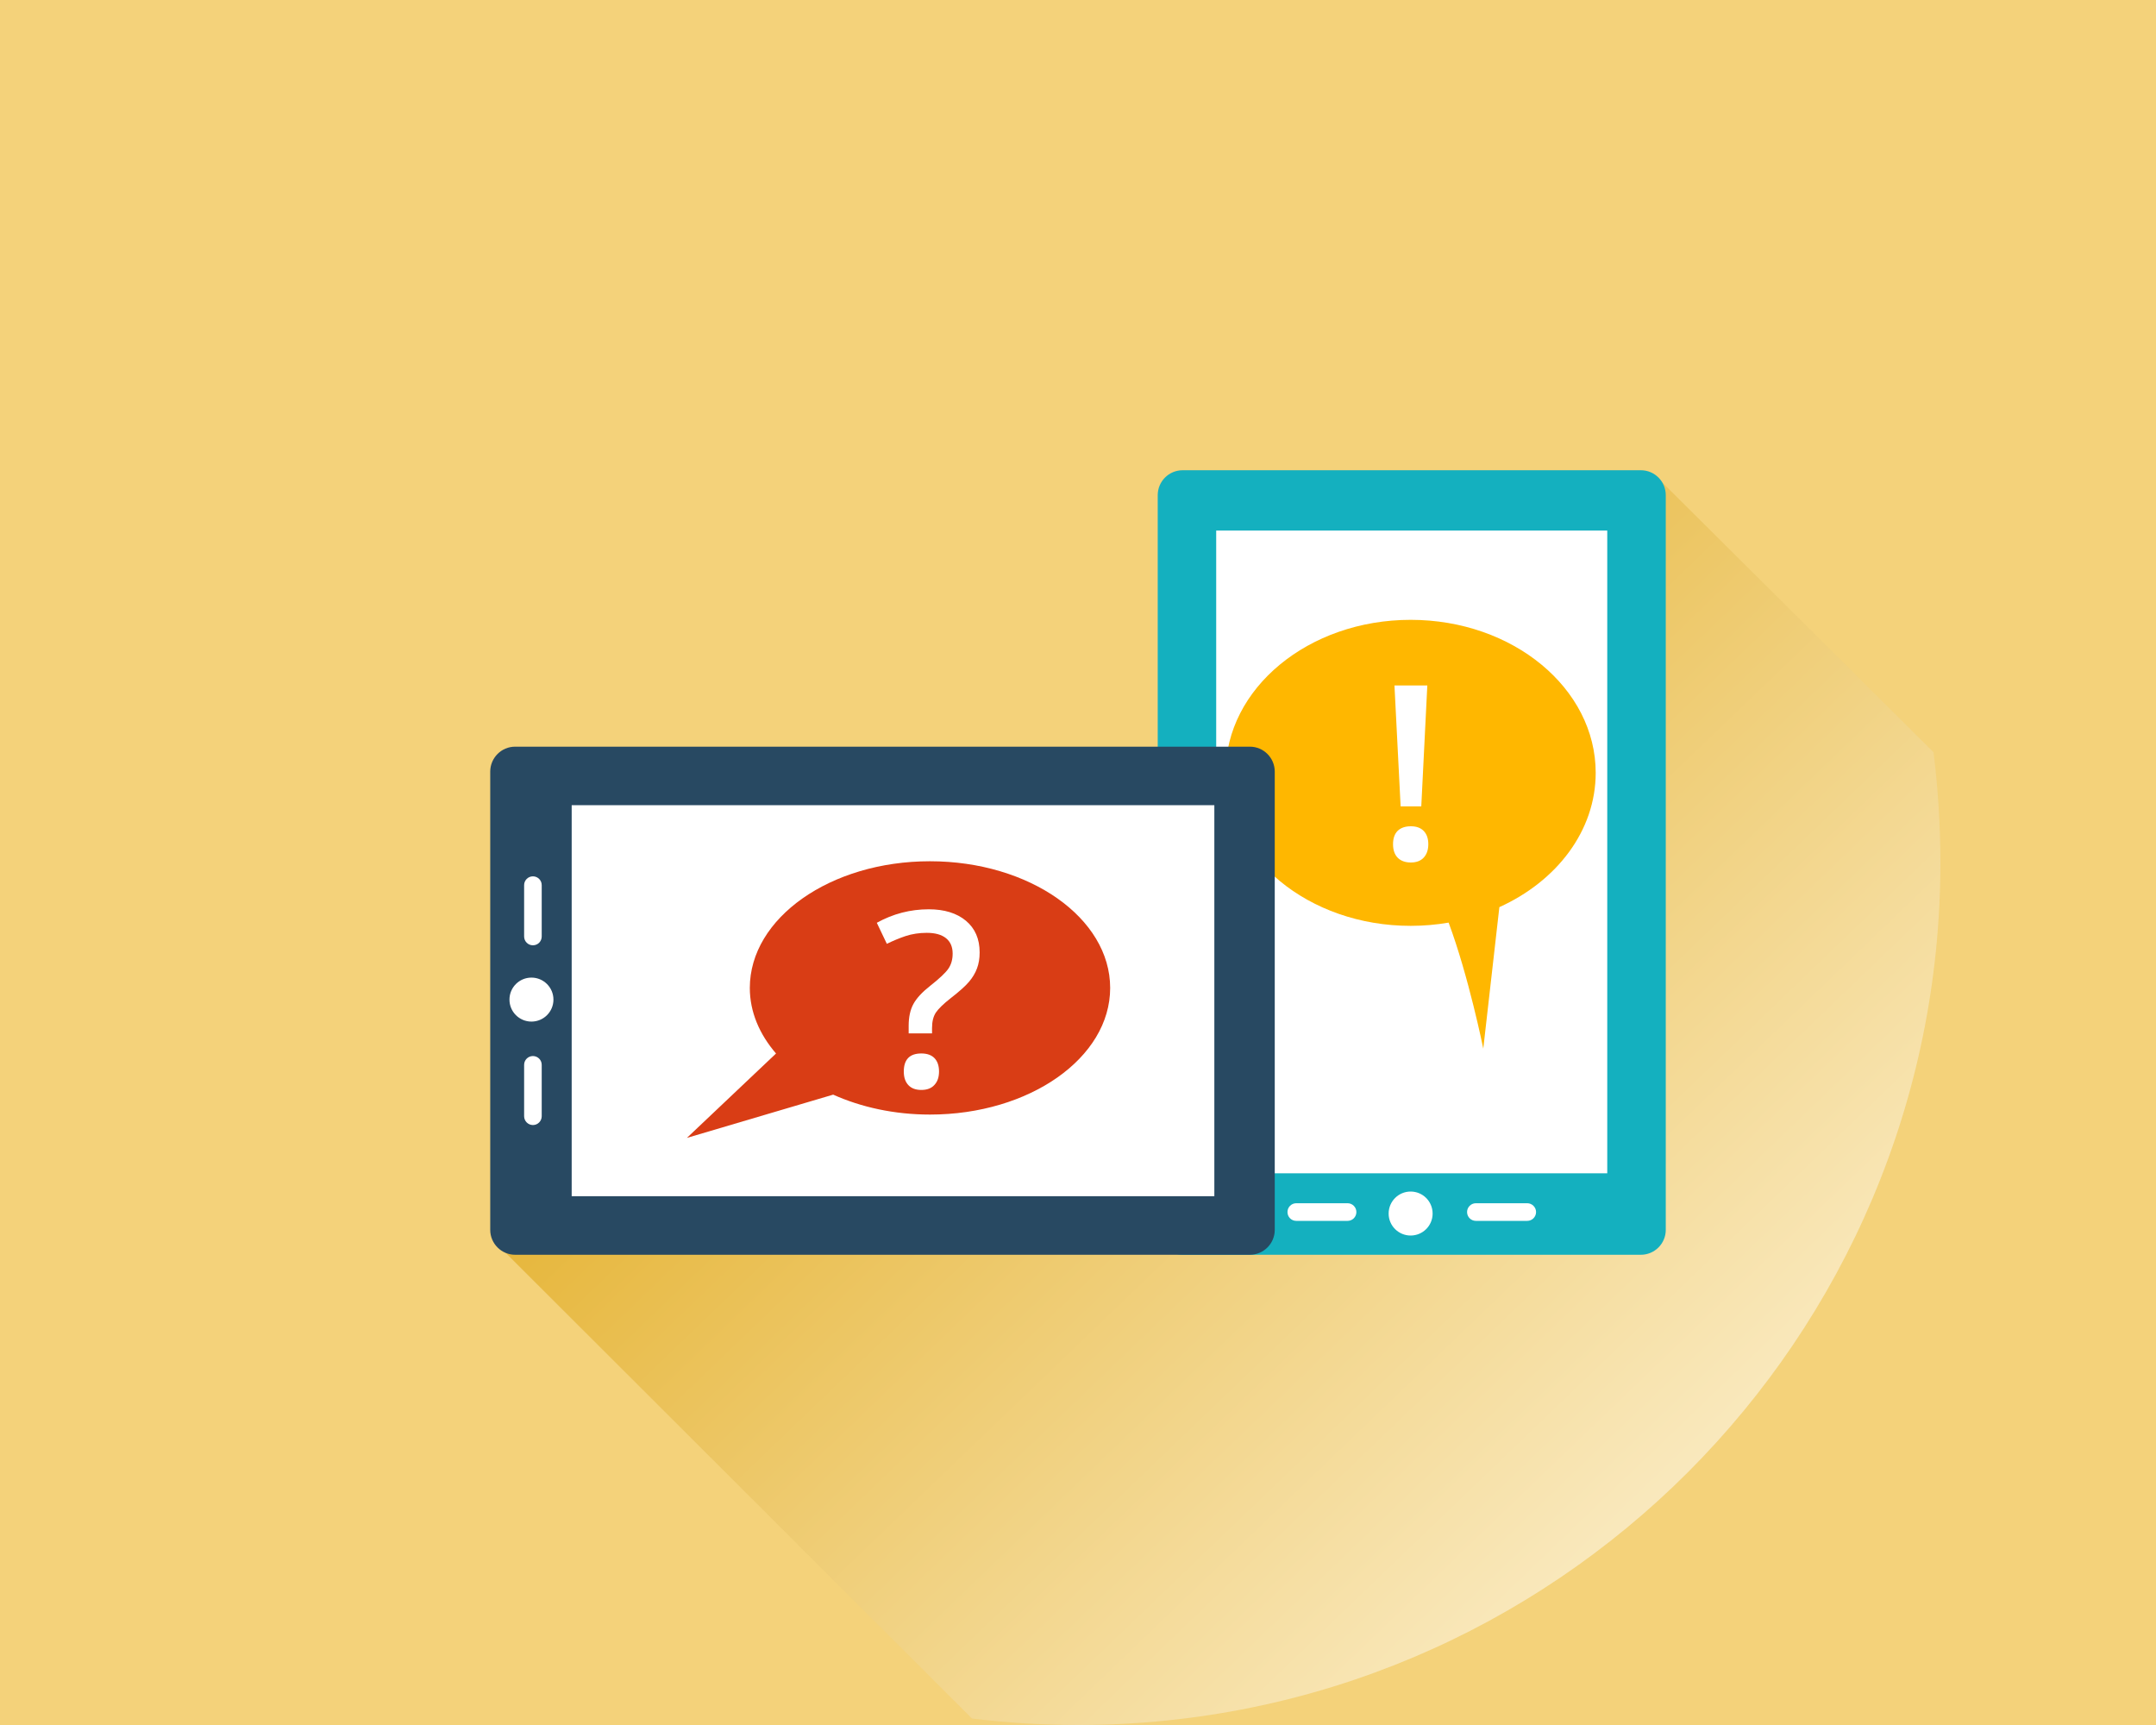 <?xml version="1.0" encoding="UTF-8"?>
<svg xmlns="http://www.w3.org/2000/svg" xmlns:xlink="http://www.w3.org/1999/xlink" viewBox="0 0 500 400">
  <defs>
    <linearGradient id="linear-gradient" x1="232.09" y1="179.62" x2="389.39" y2="343.42" gradientUnits="userSpaceOnUse">
      <stop offset="0" stop-color="#d99c00"/>
      <stop offset="1" stop-color="#fff"/>
    </linearGradient>
  </defs>
  <g style="isolation: isolate;">
    <g id="Layer_1" data-name="Layer 1">
      <rect x="-7.96" y="-7" width="512" height="411.85" style="fill: #f4d27a;"/>
      <g>
        <path d="m450,199.98c0,110.47-89.55,200.02-199.98,200.02-8.33,0-16.56-.52-24.61-1.5l-108.46-108.31L384.73,111.12l63.68,63.31c1.03,8.38,1.59,16.89,1.59,25.55Z" style="fill: url(#linear-gradient); mix-blend-mode: multiply; opacity: .5;"/>
        <g>
          <g>
            <path d="m386.31,285.19c0,3.18-2.59,5.77-5.78,5.77h-106.25c-3.21,0-5.79-2.59-5.79-5.77V114.82c0-3.2,2.59-5.78,5.79-5.78h106.25c3.2,0,5.78,2.59,5.78,5.78v170.38Z" style="fill: #14b0bf;"/>
            <rect x="282.05" y="123.03" width="90.69" height="149.04" style="fill: #fff;"/>
            <g>
              <path d="m332.24,281.41c0,2.81-2.28,5.09-5.1,5.09h0c-2.81,0-5.1-2.28-5.1-5.09h0c0-2.82,2.28-5.11,5.1-5.11h0c2.82,0,5.1,2.28,5.1,5.11h0Z" style="fill: #fff;"/>
              <path d="m356.23,281.05c0,1.14-.92,2.05-2.05,2.05h-11.91c-1.12,0-2.04-.9-2.04-2.05h0c0-1.11.91-2.04,2.04-2.04h11.91c1.12,0,2.05.92,2.05,2.04h0Z" style="fill: #fff;"/>
              <path d="m314.56,281.05c0,1.14-.91,2.05-2.04,2.05h-11.9c-1.14,0-2.04-.9-2.04-2.05h0c0-1.11.9-2.04,2.04-2.04h11.9c1.12,0,2.04.92,2.04,2.04h0Z" style="fill: #fff;"/>
            </g>
          </g>
          <path d="m370.06,179.21c0-19.6-19.21-35.48-42.91-35.48s-42.91,15.88-42.91,35.48,19.21,35.48,42.91,35.48c3.02,0,5.96-.26,8.8-.75,4.65,12.46,8.04,29.22,8.04,29.22l3.73-32.81c13.31-6.02,22.34-17.71,22.34-31.14Z" style="fill: #ffb700;"/>
          <g>
            <path d="m119.47,290.96c-3.19,0-5.78-2.59-5.78-5.78v-106.25c0-3.2,2.59-5.79,5.78-5.79h170.38c3.19,0,5.78,2.59,5.78,5.79v106.25c0,3.19-2.59,5.78-5.78,5.78H119.47Z" style="fill: #284962;"/>
            <rect x="132.58" y="186.71" width="149.04" height="90.67" style="fill: #fff;"/>
            <g>
              <path d="m123.25,236.89c-2.82,0-5.1-2.28-5.1-5.1h0c0-2.82,2.28-5.1,5.1-5.1h0c2.81,0,5.1,2.28,5.1,5.1h0c0,2.82-2.28,5.1-5.1,5.1h0Z" style="fill: #fff;"/>
              <path d="m123.59,260.88c-1.12,0-2.04-.92-2.04-2.05v-11.91c0-1.12.91-2.04,2.04-2.04h0c1.13,0,2.04.91,2.04,2.04v11.91c0,1.12-.9,2.05-2.04,2.05h0Z" style="fill: #fff;"/>
              <path d="m123.59,219.2c-1.12,0-2.04-.9-2.04-2.05v-11.9c0-1.12.91-2.04,2.04-2.04h0c1.13,0,2.04.91,2.04,2.04v11.9c0,1.14-.9,2.05-2.04,2.05h0Z" style="fill: #fff;"/>
            </g>
          </g>
          <path d="m215.67,199.71c-23.08,0-41.78,13.16-41.78,29.38,0,5.57,2.25,10.76,6.08,15.2l-20.67,19.57,33.92-10.03c6.49,2.91,14.18,4.62,22.45,4.62,23.08,0,41.79-13.15,41.79-29.36s-18.71-29.38-41.79-29.38Z" style="fill: #d93d15;"/>
          <path d="m210.73,239.63v-1.77c0-2.03.37-3.72,1.11-5.07.74-1.34,2.03-2.74,3.88-4.19,2.2-1.73,3.62-3.08,4.26-4.04.64-.96.95-2.1.95-3.44,0-1.55-.51-2.74-1.54-3.57-1.04-.83-2.53-1.24-4.46-1.24-1.75,0-3.39.25-4.89.74-1.49.5-2.95,1.11-4.37,1.81l-2.33-4.88c3.75-2.08,7.77-3.13,12.05-3.13,3.61,0,6.49.89,8.61,2.65,2.13,1.78,3.19,4.22,3.19,7.35,0,1.39-.2,2.61-.61,3.7-.4,1.08-1.01,2.11-1.84,3.09-.82.98-2.24,2.25-4.26,3.82-1.71,1.34-2.86,2.47-3.45,3.35-.58.88-.88,2.07-.88,3.56v1.25h-5.43Zm-1.13,8.84c0-2.79,1.36-4.19,4.07-4.19,1.33,0,2.36.37,3.05,1.09.7.74,1.05,1.76,1.05,3.1s-.36,2.35-1.07,3.11c-.7.78-1.71,1.16-3.03,1.16s-2.31-.37-3.02-1.13c-.69-.74-1.05-1.78-1.05-3.13Z" style="fill: #fff;"/>
          <path d="m323.06,195.76c0-1.36.36-2.39,1.07-3.1.72-.7,1.74-1.06,3.06-1.06s2.3.37,3.01,1.11c.69.73,1.04,1.75,1.04,3.05s-.36,2.34-1.06,3.1c-.7.76-1.71,1.14-2.99,1.14s-2.32-.37-3.04-1.1c-.73-.74-1.09-1.79-1.09-3.14Zm6.55-8.78h-4.79l-1.43-28.04h7.62l-1.4,28.04Z" style="fill: #fff;"/>
        </g>
      </g>
    </g>
  </g>
</svg>